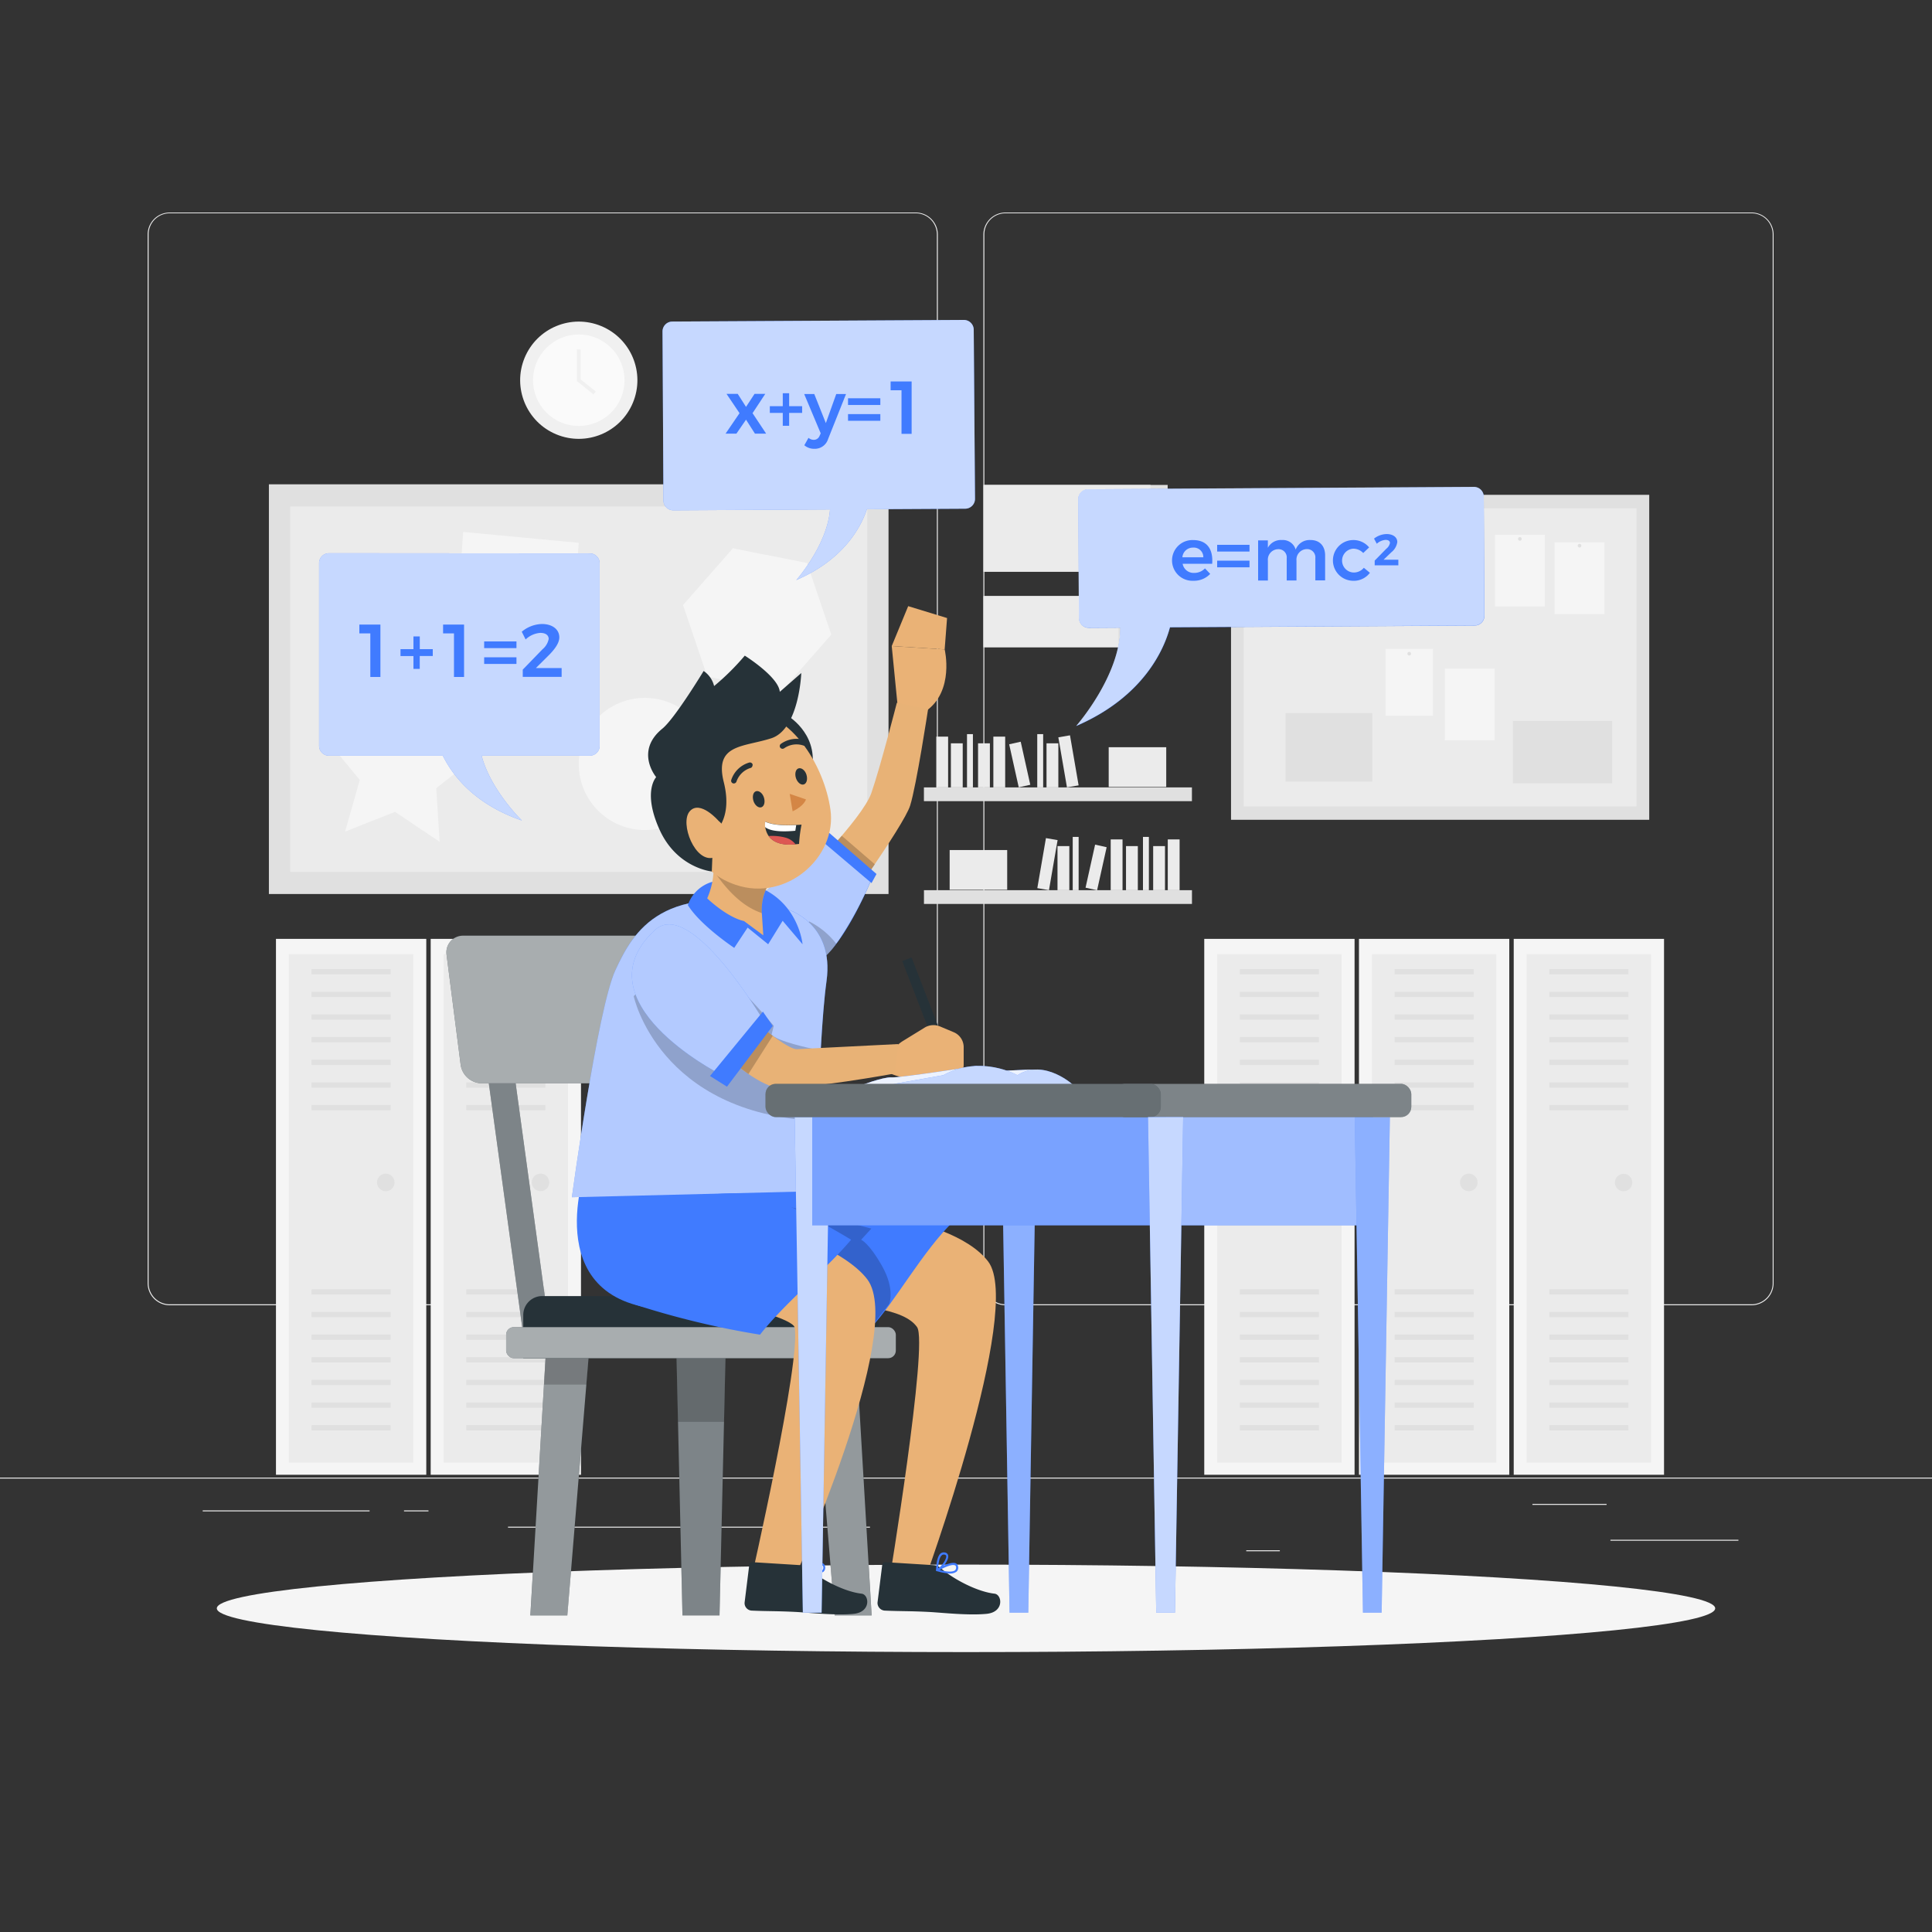 <svg xmlns="http://www.w3.org/2000/svg" viewBox="0 0 500 500"><rect x="0" y="0" width="500" height="500" fill="#333333" stroke="none"/><g id="freepik--background-complete--inject-67"><rect y="382.4" width="500" height="0.25" style="fill:#ebebeb"></rect><rect x="416.78" y="398.49" width="33.12" height="0.25" style="fill:#ebebeb"></rect><rect x="322.53" y="401.21" width="8.69" height="0.25" style="fill:#ebebeb"></rect><rect x="396.59" y="389.21" width="19.19" height="0.25" style="fill:#ebebeb"></rect><rect x="52.46" y="390.89" width="43.19" height="0.25" style="fill:#ebebeb"></rect><rect x="104.56" y="390.89" width="6.33" height="0.25" style="fill:#ebebeb"></rect><rect x="131.47" y="395.11" width="93.68" height="0.25" style="fill:#ebebeb"></rect><path d="M237,337.8H43.91a5.71,5.71,0,0,1-5.7-5.71V60.66A5.71,5.71,0,0,1,43.91,55H237a5.71,5.71,0,0,1,5.71,5.71V332.09A5.71,5.71,0,0,1,237,337.8ZM43.91,55.2a5.46,5.46,0,0,0-5.45,5.46V332.09a5.46,5.46,0,0,0,5.45,5.46H237a5.47,5.47,0,0,0,5.46-5.46V60.66A5.47,5.47,0,0,0,237,55.2Z" style="fill:#ebebeb"></path><path d="M453.31,337.8H260.21a5.72,5.72,0,0,1-5.71-5.71V60.66A5.72,5.72,0,0,1,260.21,55h193.1A5.71,5.71,0,0,1,459,60.66V332.09A5.71,5.71,0,0,1,453.31,337.8ZM260.21,55.2a5.47,5.47,0,0,0-5.46,5.46V332.09a5.47,5.47,0,0,0,5.46,5.46h193.1a5.47,5.47,0,0,0,5.46-5.46V60.66a5.47,5.47,0,0,0-5.46-5.46Z" style="fill:#ebebeb"></path><rect x="330.64" y="116" width="84.1" height="108.23" transform="translate(542.82 -202.58) rotate(90)" style="fill:#e0e0e0"></rect><rect x="321.86" y="131.55" width="101.67" height="77.15" style="fill:#ebebeb"></rect><rect x="358.58" y="167.91" width="12.26" height="17.34" style="fill:#f5f5f5"></rect><rect x="373.91" y="173.03" width="12.91" height="18.56" style="fill:#f5f5f5"></rect><rect x="369.7" y="141.12" width="12.91" height="18.56" transform="translate(22.83 -47.78) rotate(7.49)" style="fill:#f5f5f5"></rect><rect x="402.32" y="140.36" width="12.91" height="18.56" style="fill:#f5f5f5"></rect><rect x="386.9" y="138.41" width="12.91" height="18.56" style="fill:#f5f5f5"></rect><rect x="330.7" y="137.86" width="8.01" height="8.01" style="fill:#f5f5f5"></rect><rect x="341.18" y="138.61" width="8.01" height="8.01" transform="translate(73.77 -113.95) rotate(20.94)" style="fill:#f5f5f5"></rect><path d="M334.71,138.88a.47.47,0,1,1-.47-.47A.47.47,0,0,1,334.71,138.88Z" style="fill:#e0e0e0"></path><path d="M343.93,138.88a.47.47,0,1,1-.47-.47A.47.47,0,0,1,343.93,138.88Z" style="fill:#e0e0e0"></path><path d="M377.49,158.18a.47.47,0,1,1-.47-.47A.47.47,0,0,1,377.49,158.18Z" style="fill:#e0e0e0"></path><path d="M365.18,169.17a.47.47,0,1,1-.94,0,.47.47,0,1,1,.94,0Z" style="fill:#e0e0e0"></path><path d="M372.22,141.69a.47.47,0,1,1-.47-.47A.47.47,0,0,1,372.22,141.69Z" style="fill:#e0e0e0"></path><path d="M393.82,139.47a.47.47,0,1,1-.47-.47A.47.47,0,0,1,393.82,139.47Z" style="fill:#e0e0e0"></path><path d="M409.25,141.22a.47.47,0,1,1-.47-.47A.47.47,0,0,1,409.25,141.22Z" style="fill:#e0e0e0"></path><rect x="391.52" y="186.59" width="25.72" height="16.12" style="fill:#e0e0e0"></rect><rect x="332.71" y="184.55" width="22.45" height="17.72" style="fill:#e0e0e0"></rect><rect x="69.6" y="125.34" width="160.36" height="106.03" transform="translate(299.55 356.71) rotate(180)" style="fill:#e0e0e0"></rect><rect x="75.09" y="131.08" width="149.37" height="94.55" transform="translate(299.55 356.71) rotate(180)" style="fill:#ebebeb"></rect><polygon points="149.78 140.48 147.01 177 117.29 173.73 119.87 137.66 149.78 140.48" style="fill:#f5f5f5"></polygon><circle cx="166.88" cy="197.71" r="17.1" style="fill:#f5f5f5"></circle><polygon points="105.59 178.88 98.14 190.62 84.25 191.13 93.11 201.84 89.31 215.22 102.23 210.1 113.77 217.85 112.9 203.97 123.84 195.39 110.37 191.93 105.59 178.88" style="fill:#f5f5f5"></polygon><polygon points="189.68 141.89 208.86 145.71 215.14 164.24 202.23 178.94 183.05 175.11 176.77 156.59 189.68 141.89" style="fill:#f5f5f5"></polygon><rect x="254.53" y="125.5" width="47.65" height="22.46" transform="translate(556.72 273.46) rotate(180)" style="fill:#e0e0e0"></rect><rect x="254.54" y="154.27" width="38.52" height="13.24" transform="translate(547.59 321.77) rotate(180)" style="fill:#e0e0e0"></rect><rect x="254.53" y="125.5" width="43.21" height="22.46" transform="translate(552.28 273.46) rotate(180)" style="fill:#ebebeb"></rect><rect x="254.54" y="154.27" width="34.93" height="13.24" transform="translate(544 321.77) rotate(180)" style="fill:#ebebeb"></rect><circle cx="149.78" cy="98.41" r="15.17" transform="translate(1.55 199.12) rotate(-67.5)" style="fill:#f0f0f0"></circle><circle cx="149.78" cy="98.41" r="11.84" transform="translate(1.55 199.12) rotate(-67.5)" style="fill:#fafafa"></circle><polygon points="153.59 102.06 149.3 98.64 149.3 90.43 150.25 90.43 150.25 98.18 154.19 101.32 153.59 102.06" style="fill:#f0f0f0"></polygon><rect x="239.11" y="203.78" width="69.36" height="3.56" style="fill:#e0e0e0"></rect><rect x="242.31" y="190.64" width="3.06" height="13.14" style="fill:#ebebeb"></rect><rect x="257.08" y="190.64" width="3.06" height="13.14" style="fill:#ebebeb"></rect><rect x="274.99" y="190.47" width="3.06" height="13.14" transform="translate(-29.45 49.83) rotate(-9.78)" style="fill:#ebebeb"></rect><rect x="246.09" y="192.37" width="3.06" height="11.41" style="fill:#ebebeb"></rect><rect x="253.12" y="192.37" width="3.06" height="11.41" style="fill:#ebebeb"></rect><rect x="270.84" y="192.37" width="3.06" height="11.41" style="fill:#ebebeb"></rect><rect x="262.37" y="192.17" width="3.06" height="11.41" transform="translate(-36.64 61.95) rotate(-12.53)" style="fill:#ebebeb"></rect><rect x="250.26" y="189.99" width="1.53" height="13.79" style="fill:#ebebeb"></rect><rect x="268.44" y="189.99" width="1.53" height="13.79" style="fill:#ebebeb"></rect><rect x="286.93" y="193.38" width="14.89" height="10.28" style="fill:#ebebeb"></rect><rect x="239.11" y="230.38" width="69.36" height="3.56" transform="translate(547.59 464.32) rotate(180)" style="fill:#e0e0e0"></rect><rect x="302.23" y="217.24" width="3.06" height="13.14" transform="translate(607.51 447.62) rotate(180)" style="fill:#ebebeb"></rect><rect x="287.45" y="217.24" width="3.06" height="13.14" transform="translate(577.96 447.62) rotate(180)" style="fill:#ebebeb"></rect><rect x="269.54" y="217.08" width="3.06" height="13.14" transform="translate(500.22 490.08) rotate(-170.22)" style="fill:#ebebeb"></rect><rect x="298.44" y="218.97" width="3.06" height="11.41" transform="translate(599.94 449.35) rotate(180)" style="fill:#ebebeb"></rect><rect x="291.42" y="218.97" width="3.06" height="11.41" transform="translate(585.89 449.35) rotate(180)" style="fill:#ebebeb"></rect><rect x="273.69" y="218.97" width="3.06" height="11.41" transform="translate(550.43 449.35) rotate(180)" style="fill:#ebebeb"></rect><rect x="282.16" y="218.78" width="3.06" height="11.41" transform="translate(511.95 505.14) rotate(-167.48)" style="fill:#ebebeb"></rect><rect x="295.8" y="216.59" width="1.53" height="13.79" transform="translate(593.13 446.97) rotate(180)" style="fill:#ebebeb"></rect><rect x="277.62" y="216.59" width="1.53" height="13.79" transform="translate(556.77 446.97) rotate(180)" style="fill:#ebebeb"></rect><rect x="245.77" y="219.98" width="14.89" height="10.28" transform="translate(506.43 450.25) rotate(180)" style="fill:#ebebeb"></rect><rect x="351.7" y="242.98" width="38.9" height="138.69" style="fill:#f5f5f5"></rect><rect x="355.06" y="246.94" width="32.19" height="131.59" style="fill:#ebebeb"></rect><rect x="360.92" y="250.8" width="20.47" height="1.36" style="fill:#e0e0e0"></rect><rect x="360.92" y="256.67" width="20.47" height="1.36" style="fill:#e0e0e0"></rect><rect x="360.92" y="262.53" width="20.47" height="1.36" style="fill:#e0e0e0"></rect><rect x="360.92" y="268.39" width="20.47" height="1.36" style="fill:#e0e0e0"></rect><rect x="360.92" y="274.25" width="20.47" height="1.36" style="fill:#e0e0e0"></rect><rect x="360.92" y="280.12" width="20.47" height="1.36" style="fill:#e0e0e0"></rect><rect x="360.92" y="285.98" width="20.47" height="1.36" style="fill:#e0e0e0"></rect><rect x="360.92" y="333.66" width="20.47" height="1.36" style="fill:#e0e0e0"></rect><rect x="360.92" y="339.52" width="20.47" height="1.36" style="fill:#e0e0e0"></rect><rect x="360.92" y="345.38" width="20.47" height="1.36" style="fill:#e0e0e0"></rect><rect x="360.92" y="351.24" width="20.47" height="1.36" style="fill:#e0e0e0"></rect><rect x="360.92" y="357.11" width="20.47" height="1.36" style="fill:#e0e0e0"></rect><rect x="360.92" y="362.97" width="20.47" height="1.36" style="fill:#e0e0e0"></rect><rect x="360.92" y="368.83" width="20.47" height="1.36" style="fill:#e0e0e0"></rect><path d="M382.4,306a2.27,2.27,0,1,1-2.27-2.26A2.27,2.27,0,0,1,382.4,306Z" style="fill:#e0e0e0"></path><rect x="311.66" y="242.98" width="38.9" height="138.69" style="fill:#f5f5f5"></rect><rect x="315.01" y="246.94" width="32.19" height="131.59" style="fill:#ebebeb"></rect><rect x="320.87" y="250.8" width="20.47" height="1.36" style="fill:#e0e0e0"></rect><rect x="320.87" y="256.67" width="20.47" height="1.36" style="fill:#e0e0e0"></rect><rect x="320.87" y="262.53" width="20.47" height="1.36" style="fill:#e0e0e0"></rect><rect x="320.87" y="268.39" width="20.47" height="1.36" style="fill:#e0e0e0"></rect><rect x="320.87" y="274.25" width="20.47" height="1.36" style="fill:#e0e0e0"></rect><rect x="320.87" y="280.12" width="20.47" height="1.36" style="fill:#e0e0e0"></rect><rect x="320.87" y="285.98" width="20.47" height="1.36" style="fill:#e0e0e0"></rect><rect x="320.87" y="333.66" width="20.47" height="1.36" style="fill:#e0e0e0"></rect><rect x="320.87" y="339.52" width="20.47" height="1.36" style="fill:#e0e0e0"></rect><rect x="320.87" y="345.38" width="20.47" height="1.36" style="fill:#e0e0e0"></rect><rect x="320.87" y="351.24" width="20.47" height="1.36" style="fill:#e0e0e0"></rect><rect x="320.87" y="357.11" width="20.47" height="1.36" style="fill:#e0e0e0"></rect><rect x="320.87" y="362.97" width="20.47" height="1.36" style="fill:#e0e0e0"></rect><rect x="320.87" y="368.83" width="20.47" height="1.36" style="fill:#e0e0e0"></rect><path d="M342.35,306a2.27,2.27,0,1,1-2.26-2.26A2.27,2.27,0,0,1,342.35,306Z" style="fill:#e0e0e0"></path><rect x="391.75" y="242.98" width="38.9" height="138.69" style="fill:#f5f5f5"></rect><rect x="395.1" y="246.94" width="32.19" height="131.59" style="fill:#ebebeb"></rect><rect x="400.96" y="250.8" width="20.47" height="1.36" style="fill:#e0e0e0"></rect><rect x="400.96" y="256.67" width="20.47" height="1.36" style="fill:#e0e0e0"></rect><rect x="400.96" y="262.53" width="20.47" height="1.36" style="fill:#e0e0e0"></rect><rect x="400.96" y="268.39" width="20.47" height="1.36" style="fill:#e0e0e0"></rect><rect x="400.96" y="274.25" width="20.47" height="1.36" style="fill:#e0e0e0"></rect><rect x="400.96" y="280.12" width="20.47" height="1.36" style="fill:#e0e0e0"></rect><rect x="400.96" y="285.98" width="20.47" height="1.36" style="fill:#e0e0e0"></rect><rect x="400.96" y="333.66" width="20.47" height="1.36" style="fill:#e0e0e0"></rect><rect x="400.96" y="339.52" width="20.47" height="1.36" style="fill:#e0e0e0"></rect><rect x="400.96" y="345.38" width="20.47" height="1.36" style="fill:#e0e0e0"></rect><rect x="400.96" y="351.24" width="20.47" height="1.36" style="fill:#e0e0e0"></rect><rect x="400.96" y="357.11" width="20.47" height="1.36" style="fill:#e0e0e0"></rect><rect x="400.96" y="362.97" width="20.47" height="1.36" style="fill:#e0e0e0"></rect><rect x="400.96" y="368.83" width="20.47" height="1.36" style="fill:#e0e0e0"></rect><circle cx="420.18" cy="306.04" r="2.26" style="fill:#e0e0e0"></circle><rect x="71.42" y="242.98" width="38.9" height="138.69" style="fill:#f5f5f5"></rect><rect x="74.77" y="246.94" width="32.19" height="131.59" style="fill:#ebebeb"></rect><rect x="80.63" y="250.8" width="20.47" height="1.36" style="fill:#e0e0e0"></rect><rect x="80.63" y="256.67" width="20.47" height="1.36" style="fill:#e0e0e0"></rect><rect x="80.63" y="262.53" width="20.47" height="1.36" style="fill:#e0e0e0"></rect><rect x="80.63" y="268.39" width="20.47" height="1.36" style="fill:#e0e0e0"></rect><rect x="80.63" y="274.25" width="20.47" height="1.36" style="fill:#e0e0e0"></rect><rect x="80.63" y="280.12" width="20.47" height="1.36" style="fill:#e0e0e0"></rect><rect x="80.63" y="285.98" width="20.47" height="1.36" style="fill:#e0e0e0"></rect><rect x="80.63" y="333.66" width="20.47" height="1.36" style="fill:#e0e0e0"></rect><rect x="80.63" y="339.52" width="20.47" height="1.36" style="fill:#e0e0e0"></rect><rect x="80.63" y="345.38" width="20.47" height="1.36" style="fill:#e0e0e0"></rect><rect x="80.63" y="351.24" width="20.47" height="1.36" style="fill:#e0e0e0"></rect><rect x="80.63" y="357.11" width="20.47" height="1.36" style="fill:#e0e0e0"></rect><rect x="80.63" y="362.97" width="20.47" height="1.36" style="fill:#e0e0e0"></rect><rect x="80.63" y="368.83" width="20.47" height="1.36" style="fill:#e0e0e0"></rect><path d="M102.11,306a2.27,2.27,0,1,1-2.26-2.26A2.27,2.27,0,0,1,102.11,306Z" style="fill:#e0e0e0"></path><rect x="111.46" y="242.98" width="38.9" height="138.69" style="fill:#f5f5f5"></rect><rect x="114.82" y="246.94" width="32.19" height="131.59" style="fill:#ebebeb"></rect><rect x="120.68" y="250.8" width="20.47" height="1.36" style="fill:#e0e0e0"></rect><rect x="120.68" y="256.67" width="20.47" height="1.36" style="fill:#e0e0e0"></rect><rect x="120.68" y="262.53" width="20.47" height="1.36" style="fill:#e0e0e0"></rect><rect x="120.68" y="268.39" width="20.47" height="1.36" style="fill:#e0e0e0"></rect><rect x="120.68" y="274.25" width="20.47" height="1.36" style="fill:#e0e0e0"></rect><rect x="120.68" y="280.12" width="20.47" height="1.36" style="fill:#e0e0e0"></rect><rect x="120.68" y="285.98" width="20.47" height="1.36" style="fill:#e0e0e0"></rect><rect x="120.68" y="333.66" width="20.47" height="1.36" style="fill:#e0e0e0"></rect><rect x="120.68" y="339.52" width="20.47" height="1.36" style="fill:#e0e0e0"></rect><rect x="120.68" y="345.38" width="20.47" height="1.36" style="fill:#e0e0e0"></rect><rect x="120.68" y="351.24" width="20.47" height="1.36" style="fill:#e0e0e0"></rect><rect x="120.68" y="357.11" width="20.47" height="1.36" style="fill:#e0e0e0"></rect><rect x="120.68" y="362.97" width="20.47" height="1.36" style="fill:#e0e0e0"></rect><rect x="120.68" y="368.83" width="20.47" height="1.36" style="fill:#e0e0e0"></rect><path d="M142.15,306a2.26,2.26,0,1,1-2.26-2.26A2.27,2.27,0,0,1,142.15,306Z" style="fill:#e0e0e0"></path></g><g id="freepik--Shadow--inject-67"><ellipse id="freepik--path--inject-67" cx="250" cy="416.24" rx="193.89" ry="11.32" style="fill:#f5f5f5"></ellipse></g><g id="freepik--speech-bubbles--inject-67"><path d="M152.68,143.22l-67.55-.05a2.55,2.55,0,0,0-2.55,2.55l0,47.3a2.55,2.55,0,0,0,2.55,2.55l29.47,0c2.4,4.9,8,12.5,20.47,16.78,0,0-8.08-7.82-10.43-16.78l28,0a2.54,2.54,0,0,0,2.55-2.55l0-47.3A2.55,2.55,0,0,0,152.68,143.22Z" style="fill:#407BFF"></path><path d="M152.68,143.22l-67.55-.05a2.55,2.55,0,0,0-2.55,2.55l0,47.3a2.55,2.55,0,0,0,2.55,2.55l29.47,0c2.4,4.9,8,12.5,20.47,16.78,0,0-8.08-7.82-10.43-16.78l28,0a2.54,2.54,0,0,0,2.55-2.55l0-47.3A2.55,2.55,0,0,0,152.68,143.22Z" style="fill:#fff;opacity:0.7"></path><path d="M98.45,161.64V175.2H95.84V163.92H93v-2.28Z" style="fill:#407BFF"></path><path d="M112,169.78h-3.37v3.33H107v-3.33h-3.35V168H107V164.7h1.64V168H112Z" style="fill:#407BFF"></path><path d="M120.1,161.64V175.2h-2.61V163.92h-2.82v-2.28Z" style="fill:#407BFF"></path><path d="M133.66,166v1.74H125.3V166Zm0,4.11v1.72H125.3V170.1Z" style="fill:#407BFF"></path><path d="M142,165.37c0-1-.82-1.58-2.17-1.58a6.13,6.13,0,0,0-3.8,1.7l-1-2a8.48,8.48,0,0,1,5.21-2c2.67,0,4.51,1.36,4.51,3.47,0,1.39-1.07,2.92-2.58,4.47l-3.48,3.46h6.66v2.28H135.29v-1.87l5.11-5.27A4.65,4.65,0,0,0,142,165.37Z" style="fill:#407BFF"></path><path d="M252,85.34a2.55,2.55,0,0,0-2.56-2.54L174,83.22a2.55,2.55,0,0,0-2.54,2.56l.24,43.75a2.56,2.56,0,0,0,2.57,2.54l40.54-.23c-.7,9.2-8.73,18.28-8.73,18.28,12.36-5.34,16.75-13.76,18.27-18.33l25.45-.14a2.55,2.55,0,0,0,2.53-2.56Z" style="fill:#407BFF"></path><path d="M252,85.34a2.55,2.55,0,0,0-2.56-2.54L174,83.22a2.55,2.55,0,0,0-2.54,2.56l.24,43.75a2.56,2.56,0,0,0,2.57,2.54l40.54-.23c-.7,9.2-8.73,18.28-8.73,18.28,12.36-5.34,16.75-13.76,18.27-18.33l25.45-.14a2.55,2.55,0,0,0,2.53-2.56Z" style="fill:#fff;opacity:0.7"></path><path d="M190.92,101.93l2.15,3.37,2.21-3.37h2.77l-3.29,5,3.52,5.3h-2.9l-2.31-3.62-2.49,3.62h-2.81l3.62-5.3-3.37-5Z" style="fill:#407BFF"></path><path d="M207.59,106.86h-3.36v3.33h-1.65v-3.33h-3.35v-1.74h3.35v-3.35h1.65v3.35h3.36Z" style="fill:#407BFF"></path><path d="M210.73,116.15a3.87,3.87,0,0,1-2.57-.92l1.08-1.92a2.11,2.11,0,0,0,1.34.52,1.59,1.59,0,0,0,1.51-1l.31-.68-4.28-10.18h2.61l3,7.53,2.69-7.53h2.53l-4.64,11.65A3.59,3.59,0,0,1,210.73,116.15Z" style="fill:#407BFF"></path><path d="M227.83,103.07v1.74h-8.36v-1.74Zm0,4.1v1.73h-8.36v-1.73Z" style="fill:#407BFF"></path><path d="M235.93,98.72v13.56h-2.62V101h-2.82V98.72Z" style="fill:#407BFF"></path><path d="M384,128.57a2.54,2.54,0,0,0-2.56-2.54l-99.85.59a2.56,2.56,0,0,0-2.54,2.57l.19,30.76a2.54,2.54,0,0,0,2.56,2.54l8.15-.05c0,12.51-11.41,25.46-11.41,25.46,17.74-7.67,22.85-20.23,24.26-25.54l78.85-.46a2.55,2.55,0,0,0,2.53-2.57Z" style="fill:#407BFF"></path><path d="M381.41,126l-99.85.59a2.55,2.55,0,0,0-2.53,2.57l.18,30.76a2.54,2.54,0,0,0,2.56,2.54l8.15-.05c0,12.51-11.41,25.46-11.41,25.46,17.74-7.67,22.85-20.23,24.27-25.54l78.84-.46a2.55,2.55,0,0,0,2.53-2.57L384,128.57A2.54,2.54,0,0,0,381.41,126Z" style="fill:#fff;opacity:0.7"></path><path d="M313.71,145.9h-7.65a2.89,2.89,0,0,0,3,2.37,3.84,3.84,0,0,0,2.79-1.17l1.35,1.42a5.74,5.74,0,0,1-4.35,1.78,5.27,5.27,0,1,1-.06-10.53C312.39,139.77,314,142.15,313.71,145.9Zm-2.29-1.68a2.46,2.46,0,0,0-2.65-2.5,2.72,2.72,0,0,0-2.77,2.5Z" style="fill:#407BFF"></path><path d="M323.37,141v1.74H315V141Zm0,4.1v1.72H315v-1.72Z" style="fill:#407BFF"></path><path d="M342.94,143.74v6.46h-2.53v-5.73a2.14,2.14,0,0,0-2.27-2.36,2.72,2.72,0,0,0-2.61,3v5.11H333v-5.73a2.12,2.12,0,0,0-2.24-2.36,2.71,2.71,0,0,0-2.63,3v5.11H325.6V139.85h2.52v1.91a3.83,3.83,0,0,1,3.64-2,3.44,3.44,0,0,1,3.56,2.48,3.84,3.84,0,0,1,3.85-2.48C341.51,139.75,342.94,141.28,342.94,143.74Z" style="fill:#407BFF"></path><path d="M350.17,142a3.09,3.09,0,0,0,0,6.16,3.35,3.35,0,0,0,2.79-1.22l1.57,1.3A5.21,5.21,0,0,1,350,150.3a5.27,5.27,0,0,1,0-10.53,5.25,5.25,0,0,1,4.33,1.9l-1.53,1.45A3.54,3.54,0,0,0,350.17,142Z" style="fill:#407BFF"></path><path d="M359.72,140.53c0-.52-.42-.81-1.14-.81a3.81,3.81,0,0,0-2.27,1l-.71-1.33a5.47,5.47,0,0,1,3.25-1.18c1.63,0,2.77.81,2.77,2.07a4.1,4.1,0,0,1-1.55,2.65l-2,1.92h3.82v1.45h-6.12v-1.22l3-3.06A2.59,2.59,0,0,0,359.72,140.53Z" style="fill:#407BFF"></path></g><g id="freepik--Character--inject-67"><rect x="171.39" y="246.97" width="6.88" height="99.46" transform="translate(-38.64 26.46) rotate(-7.8)" style="fill:#263238"></rect><rect x="128.76" y="246.97" width="6.88" height="99.46" transform="translate(-39.03 20.68) rotate(-7.8)" style="fill:#263238"></rect><g style="isolation:isolate;opacity:0.3"><rect x="171.39" y="246.97" width="6.88" height="99.46" transform="translate(-38.64 26.46) rotate(-7.8)" style="fill:#fff"></rect></g><g style="isolation:isolate;opacity:0.4"><rect x="128.76" y="246.97" width="6.88" height="99.46" transform="translate(-39.03 20.68) rotate(-7.8)" style="fill:#fff"></rect></g><path d="M176.13,280.36h-51.4a5.57,5.57,0,0,1-5.52-4.86L115.56,247a4.31,4.31,0,0,1,4.27-4.85h51.4a5.56,5.56,0,0,1,5.52,4.86l3.65,28.47A4.31,4.31,0,0,1,176.13,280.36Z" style="fill:#263238"></path><path d="M176.13,280.36h-51.4a5.57,5.57,0,0,1-5.52-4.86L115.56,247a4.31,4.31,0,0,1,4.27-4.85h51.4a5.56,5.56,0,0,1,5.52,4.86l3.65,28.47A4.31,4.31,0,0,1,176.13,280.36Z" style="fill:#fff;isolation:isolate;opacity:0.6"></path><polygon points="176.62 418.06 186.21 418.06 187.39 367.38 187.88 345.97 174.96 345.97 175.45 367.38 176.62 418.06" style="fill:#263238"></polygon><polygon points="176.62 418.06 186.21 418.06 187.39 367.38 187.88 345.97 174.96 345.97 175.45 367.38 176.62 418.06" style="fill:#fff;isolation:isolate;opacity:0.4"></polygon><polygon points="187.88 345.97 187.39 367.97 175.45 367.97 174.96 345.97 187.88 345.97" style="isolation:isolate;opacity:0.2"></polygon><polygon points="225.58 418.06 221.41 347.48 210.18 347.48 216.01 418.06 225.58 418.06" style="fill:#263238"></polygon><polygon points="216 418.06 225.57 418.06 222.03 357.93 221.41 347.34 210.18 347.34 211.05 357.93 216 418.06" style="fill:#fff;isolation:isolate;opacity:0.5"></polygon><polygon points="210.18 347.34 211.04 358.34 222.03 358.34 221.41 347.34 210.18 347.34" style="isolation:isolate;opacity:0.2"></polygon><polygon points="146.82 418.06 152.66 347.48 141.42 347.48 137.25 418.06 146.82 418.06" style="fill:#263238"></polygon><polygon points="146.83 418.06 151.78 357.93 152.65 347.34 141.42 347.34 140.8 357.93 137.26 418.06 146.83 418.06" style="fill:#fff;isolation:isolate;opacity:0.5"></polygon><polygon points="152.65 347.34 151.78 358.34 140.8 358.34 141.42 347.34 152.65 347.34" style="isolation:isolate;opacity:0.2"></polygon><path d="M140.3,335.42h82.22a4.9,4.9,0,0,1,4.9,4.9V351.5a0,0,0,0,1,0,0h-92a0,0,0,0,1,0,0V340.33A4.9,4.9,0,0,1,140.3,335.42Z" style="fill:#263238"></path><rect x="130.99" y="343.46" width="100.85" height="8.04" rx="1.97" style="fill:#263238"></rect><rect x="130.99" y="343.46" width="100.85" height="8.04" rx="1.97" style="fill:#fff;isolation:isolate;opacity:0.6"></rect><path d="M232.32,182.83l-1.54-15.63,13.7.86s2.61,10.78-4.89,16Z" style="fill:#eab276"></path><polygon points="235.04 156.87 245.1 159.95 244.48 168.06 230.78 167.2 235.04 156.87" style="fill:#eab276"></polygon><path d="M206.49,228.54s16.65-16.55,19-23.27,6.61-23.39,6.61-23.39l8.09,1.62s-3,19.75-4.65,25-19.5,30-19.5,30Z" style="fill:#e8b276"></path><polygon points="217.85 216.3 226.41 223.68 223.36 228.14 213.79 220.81 217.85 216.3" style="opacity:0.2"></polygon><path d="M225.79,226.89l-12.29-9.46-.22.17c-.07.05-.16.13-.27.2s0,0,0,0l0,0h0c-.36.28-.89.69-1.52,1.22l-.62.5-.16.14-.65.56-.86.77c-1.6,1.43-10.12,8.57-11.47,10.31-.23.32-.46.62-.66.93a12,12,0,0,0-1.11,1.91,2.22,2.22,0,0,0-.1.31.74.74,0,0,0-.07.21,2,2,0,0,0-.11.44,3.2,3.2,0,0,0-.07.33c0,.09,0,.17,0,.27s0,.36-.06.56,0,.41,0,.64,0,.42,0,.64c0,.06,0,.12,0,.18h0c0,.17,0,.33,0,.49s0,.48.07.72,0,.48.08.73.06.51.11.76c1.13,7,12,10.81,15.15,9.08,6.32-3.48,12.48-16.95,14.33-21.3C225.6,227.39,225.79,226.89,225.79,226.89Z" style="fill:#407BFF"></path><path d="M195.44,237c0,.2,0,.42,0,.64a.49.49,0,0,0,0,.17v0c0,.17,0,.33,0,.5s0,.47.07.71,0,.49.08.73.07.5.11.76c.93,5.82,8.54,9.42,12.93,9.5a4.58,4.58,0,0,0,2.22-.42,19,19,0,0,0,5.54-5.33c.24-.31.47-.63.7-.95a89.11,89.11,0,0,0,8.1-15l.56-1.38-12.29-9.44-.22.16-.27.2s0,0,0,0a0,0,0,0,1,0,0c-.35.27-.88.69-1.51,1.21l-.62.5c0,.06-.1.08-.15.14-.22.17-.43.35-.66.56l-.85.76c-1.61,1.45-10.13,8.58-11.48,10.31-.23.33-.46.62-.66.95a11.63,11.63,0,0,0-1.11,1.9c0,.11-.08.21-.11.31a1.29,1.29,0,0,0-.06.21,2.57,2.57,0,0,0-.11.44c0,.1,0,.22-.07.33s0,.17,0,.27,0,.36-.06.57S195.46,236.72,195.44,237Z" style="fill:#fff;opacity:0.6"></path><polygon points="226.84 226.19 214.46 215.43 212.69 216.68 212.07 217.11 212.95 217.85 213.04 217.93 225.22 228.26 225.55 228.54 226.84 226.19" style="fill:#407BFF"></polygon><path d="M208.67,250a4.58,4.58,0,0,0,2.22-.42,19,19,0,0,0,5.54-5.33,20.36,20.36,0,0,0-7-5.77C206.33,242.26,207.48,246.22,208.67,250Z" style="isolation:isolate;opacity:0.2"></path><path d="M255.75,326.5C245.66,313.19,207,311.84,207,311.84s-51,22.75-22.08,24.26c4.54.24,11.77-.05,15.9.15,22.15,1.12,33.2,2.46,36.52,7.21,2.95,4.25-7.31,66.38-7.31,66.38H239S265,338.74,255.75,326.5Z" style="fill:#eab276"></path><path d="M241.57,405.06l-12.39-.77a.78.78,0,0,0-.86.69v0l-1.22,9.77a2,2,0,0,0,1.81,2.07c4.32.2,6.4.08,11.85.37,3.35.2,9.94.92,14.56.47s4.05-5,2.06-5.22c-4.73-.54-11-4-13.95-6.65A3.1,3.1,0,0,0,241.57,405.06Z" style="fill:#263238"></path><path d="M245.37,407.18a13.26,13.26,0,0,1-2.92-.58.23.23,0,0,1-.19-.2.3.3,0,0,1,.12-.26c.37-.23,3.63-2.16,5-1.55a1,1,0,0,1,.55.76,1.38,1.38,0,0,1-.41,1.42A2.92,2.92,0,0,1,245.37,407.18Zm1.74-2.08c-.7-.33-2.6.48-3.93,1.22,1.95.51,3.4.54,4,.06a1,1,0,0,0,.24-.9.49.49,0,0,0-.27-.38Z" style="fill:#407BFF"></path><path d="M242.5,406.61a.14.14,0,0,1-.11,0,.3.3,0,0,1-.13-.21c0-.1,0-3.32,1.13-4.34a1.36,1.36,0,0,1,1.12-.28,1,1,0,0,1,.89.83c.17,1.22-1.62,3.43-2.76,4A.17.17,0,0,1,242.5,406.61Zm1.79-4.29a.7.7,0,0,0-.56.2c-.71.59-.9,2.41-.94,3.45,1-.75,2.16-2.43,2.09-3.23,0-.16-.1-.34-.46-.41Z" style="fill:#407BFF"></path><path d="M225.52,343.46c-7.14-1-21.73-3.38-32.9-3.95l-13-.64C150.69,337.35,211.1,308,211.1,308s20.5,2.06,35.63,8.11C238.87,323.67,231.4,337.28,225.52,343.46Z" style="fill:#407BFF"></path><path d="M151.48,302.75S138.68,339,175,339s39.21-14.15,36.14-30.81Z" style="fill:#407BFF"></path><path d="M148,309.84s6.64-48.76,11.27-58.77,12.1-23.68,44.46-15.76c0,0,12.27,3.45,10.18,18.58s-2.79,54.37-2.79,54.37Z" style="fill:#407BFF"></path><path d="M213.9,253.89c-.62,4.45-1.12,11-1.51,18-.08,1.62-.17,3.29-.26,4.95-.18,3.85-.34,7.73-.47,11.38,0,.63,0,1.27-.08,1.89-.33,10.19-.47,18.17-.47,18.17L148,309.85s6.64-48.79,11.27-58.77,12.1-23.69,44.46-15.76C203.71,235.32,216,238.76,213.9,253.89Z" style="fill:#fff;opacity:0.6"></path><path d="M198.8,244.37l3.75-6.07,5.15,6.07s-1.45-16.11-20.18-16.48a9.34,9.34,0,0,0-9.5,6.35c3.29,5.3,12,11.07,12,11.07l3.46-5.25Z" style="fill:#407BFF"></path><path d="M184.22,214.24a56.17,56.17,0,0,1,.45,11.06,19.38,19.38,0,0,1-1.65,7.19s5,4.85,9.52,5.88l5,3.7-.33-5s0-.26-.06-.71c-.12-2,0-8.1,5.59-10.4C210.37,222.72,184.22,214.24,184.22,214.24Z" style="fill:#eab276"></path><path d="M184.22,214.24a56.17,56.17,0,0,1,.45,11.06c3.17,4.72,7.24,9.24,12.47,11-.12-2,0-8.1,5.59-10.4C210.37,222.72,184.22,214.24,184.22,214.24Z" style="isolation:isolate;opacity:0.2"></path><path d="M212.39,271.87c-.08,1.62-.17,3.29-.26,4.95-.18,3.85-.34,7.73-.47,11.38,0,.63,0,1.27-.08,1.89C170.43,288.21,164,257.81,164,257.81s10.68-11.15,16.67-9.94,19.58,17.61,19.58,17.61l-.57,2.27C201.24,269.46,208.86,271.16,212.39,271.87Z" style="isolation:isolate;opacity:0.2"></path><rect x="238.92" y="247.25" width="2.59" height="30.6" transform="translate(-78.46 104.17) rotate(-21.12)" style="fill:#263238"></rect><path d="M246.76,267.11l-3.47-1.46a4.37,4.37,0,0,0-4,.3l-5.64,3.47a8.16,8.16,0,0,0-3.86,6.42l-.11,1.63c5.58,2.82,13.7,1.76,13.7,1.76l2.34-.05a3.64,3.64,0,0,0,3.68-3.65l0-4.65A4.2,4.2,0,0,0,246.76,267.11Z" style="fill:#eab276"></path><path d="M183.75,254.11s18.58,17.61,22.52,17.41l26.21-1.32-.88,7.61c.11,0-23.53,4.31-29.84,3.52-6.29,1.12-26.83-19.52-26.83-19.52Z" style="fill:#e8b276"></path><polygon points="193.69 277.95 199.98 268.08 196.43 265.3 189.64 274.98 193.69 277.95" style="opacity:0.2"></polygon><path d="M169.51,240.68c9.22-8.51,27.93,23.21,27.93,23.21l-11.32,13.95S149.53,259.11,169.51,240.68Z" style="fill:#407BFF"></path><path d="M169.51,240.68c9.22-8.51,27.93,23.21,27.93,23.21l-11.32,13.95S149.53,259.11,169.51,240.68Z" style="fill:#fff;opacity:0.6"></path><polygon points="183.75 278.47 197.44 261.81 199.98 265.51 188.14 281.23 183.75 278.47" style="fill:#407BFF"></polygon><path d="M203.68,185.12s7.86,4.46,6.52,13.45-16-6.3-16-6.3Z" style="fill:#263238"></path><path d="M173.56,208.71c5.52,10.74,8.12,17.33,16.83,20.28,13.11,4.48,26.3-7.17,24.52-19.49-1.54-11.1-10.32-26.77-24.39-25.95S168.06,198,173.56,208.71Z" style="fill:#eab276"></path><path d="M195,207.31c.38,1.14,1.31,1.87,2.06,1.6s1-1.39.64-2.53-1.32-1.86-2.07-1.6S194.65,206.17,195,207.31Z" style="fill:#263238"></path><path d="M206,201.4c.39,1.14,1.32,1.87,2.06,1.6s1-1.4.64-2.54-1.31-1.85-2.06-1.6S205.63,200.26,206,201.4Z" style="fill:#263238"></path><path d="M194.72,198.24a.8.8,0,0,0,.05-.43.73.73,0,0,0-.91-.45,6.92,6.92,0,0,0-4.62,4.52.7.7,0,0,0,.5.86h0a.73.73,0,0,0,.87-.5h0a5.56,5.56,0,0,1,3.76-3.53A.76.76,0,0,0,194.72,198.24Z" style="fill:#263238"></path><path d="M208.64,192.82a.74.74,0,0,0,.29-.32.72.72,0,0,0-.46-.9,7,7,0,0,0-6.4.93.7.7,0,0,0-.11,1h0a.74.74,0,0,0,1,.11h0a5.56,5.56,0,0,1,5.12-.64A.72.72,0,0,0,208.64,192.82Z" style="fill:#263238"></path><path d="M204.37,205.45l4.21,1.43s-.4,1.65-3.45,3.09Z" style="fill:#d48645"></path><path d="M169.82,201.12s-5.62-6.67,1.6-12.55c3.23-2.62,10.68-14.92,10.68-14.92a6.58,6.58,0,0,1,2.71,3.9,63.42,63.42,0,0,0,7.94-7.87s8.76,5.48,9.06,9.37l5.56-4.87s-.53,14.56-7.78,16.89-14.76,1.46-12.28,11.34-2.71,13.29-2.71,13.29l-.39,9.84s-9-.85-13.5-10.78S169.82,201.12,169.82,201.12Z" style="fill:#263238"></path><path d="M185.94,212.41s-4.78-5.51-7.44-2.45,1.39,13.51,6.29,11.95S189.25,215.14,185.94,212.41Z" style="fill:#eab276"></path><path d="M207.44,213.41a34.51,34.51,0,0,0-.64,5l-.89.09c-4,.39-6-.76-7-2.16a5.65,5.65,0,0,1-.89-3.73c2.26,1.07,6,1,8.06.88C206.91,213.48,207.44,213.41,207.44,213.41Z" style="fill:#263238"></path><path d="M206.06,213.52l-.23,1.48c-3.79.35-6.51.09-7.81-.94a5.08,5.08,0,0,1,0-1.42C200.26,213.71,204,213.64,206.06,213.52Z" style="fill:#fff"></path><path d="M205.91,218.53c-4,.39-6-.76-7-2.16a13,13,0,0,1,4.56.46A4.91,4.91,0,0,1,205.91,218.53Z" style="fill:#dd5753"></path><path d="M202.5,311.84l23,6.12-2.64,2.89s2,.75,5.42,6.8,1.86,9.77,1.86,9.77l-4.64,6-22.27-2.71Z" style="opacity:0.2"></path><path d="M224.45,331.08c-5.65-7.46-23.2-14.27-35-16.16l-12.76,21.84c17.83.73,28.52,5.05,28.93,6.7,1.91,7.91-11.47,66.38-11.47,66.38H205S234.54,344.39,224.45,331.08Z" style="fill:#eab276"></path><path d="M196.69,345.41a217.55,217.55,0,0,1-31.92-7.65c-2.77-.91-5.25-10.41-4.57-15.12C162.56,306.1,197.6,309,197.6,309a206.76,206.76,0,0,1,22.67,11.84C213.34,329,203.15,337.18,196.69,345.41Z" style="fill:#407BFF"></path><path d="M207.16,405.06l-12.38-.77a.79.79,0,0,0-.87.69v0l-1.21,9.77a1.94,1.94,0,0,0,1.8,2.07c4.33.2,6.4.08,11.86.37,3.34.2,9.94.92,14.55.47s4.05-5,2.06-5.22c-4.73-.54-11-4-13.95-6.65A3.1,3.1,0,0,0,207.16,405.06Z" style="fill:#263238"></path><path d="M211,407.18a13.26,13.26,0,0,1-2.92-.58.22.22,0,0,1-.18-.2.29.29,0,0,1,.11-.26c.37-.23,3.63-2.16,4.95-1.55a1,1,0,0,1,.55.76,1.39,1.39,0,0,1-.4,1.42A3,3,0,0,1,211,407.18Zm1.74-2.08c-.7-.33-2.59.48-3.93,1.22,1.95.51,3.41.54,4,.06a.93.93,0,0,0,.24-.9.47.47,0,0,0-.27-.38Z" style="fill:#407BFF"></path><path d="M208.09,406.61a.12.12,0,0,1-.1,0,.27.27,0,0,1-.13-.21c0-.1-.05-3.32,1.12-4.34a1.36,1.36,0,0,1,1.12-.28,1,1,0,0,1,.89.83c.17,1.22-1.62,3.43-2.76,4A.18.18,0,0,1,208.09,406.61Zm1.8-4.29a.71.71,0,0,0-.57.2c-.71.59-.9,2.41-.93,3.45,1-.75,2.15-2.43,2.08-3.23,0-.16-.09-.34-.46-.41Z" style="fill:#407BFF"></path></g><g id="freepik--Table--inject-67"><path d="M268.46,276.83c-3.39-.11-11.85.51-11.85.51l-3.92-1.45s-19.78,3.08-22,2.94-8.29,2.21-8.29,2.21L266.05,283Z" style="fill:#407BFF"></path><path d="M268.46,276.83c-3.39-.11-11.85.51-11.85.51l-3.92-1.45s-19.78,3.08-22,2.94-8.29,2.21-8.29,2.21L266.05,283Z" style="fill:#fff;opacity:0.9"></path><path d="M278,281s-7.62-7.23-14.7-2.74c0,0-9.47-5.42-19.17,0l-12.92,2.28Z" style="fill:#407BFF"></path><path d="M278,281s-7.62-7.23-14.7-2.74c0,0-9.47-5.42-19.17,0l-12.92,2.28Z" style="fill:#fff;opacity:0.7"></path><polygon points="212.63 417.36 207.78 417.36 205.66 289.1 214.75 289.1 212.63 417.36" style="fill:#407BFF"></polygon><polygon points="212.63 417.36 207.78 417.36 205.66 289.1 214.75 289.1 212.63 417.36" style="fill:#fff;opacity:0.7"></polygon><polygon points="266.12 417.36 261.27 417.36 259.15 289.1 268.24 289.1 266.12 417.36" style="fill:#407BFF"></polygon><polygon points="266.12 417.36 261.27 417.36 259.15 289.1 268.24 289.1 266.12 417.36" style="fill:#fff;opacity:0.4"></polygon><rect x="210.2" y="286.95" width="91.45" height="30.17" style="fill:#407BFF"></rect><rect x="210.2" y="286.95" width="91.45" height="30.17" style="fill:#fff;opacity:0.3"></rect><rect x="301.65" y="286.95" width="53.63" height="30.17" style="fill:#407BFF"></rect><rect x="301.65" y="286.95" width="53.63" height="30.17" style="fill:#fff;opacity:0.5"></rect><polygon points="357.57 417.36 352.73 417.36 350.6 289.1 359.7 289.1 357.57 417.36" style="fill:#407BFF"></polygon><polygon points="357.57 417.36 352.73 417.36 350.6 289.1 359.7 289.1 357.57 417.36" style="fill:#fff;opacity:0.4"></polygon><rect x="288.47" y="280.5" width="76.77" height="8.6" rx="2.65" style="fill:#263238"></rect><rect x="288.47" y="280.5" width="76.77" height="8.6" rx="2.65" style="fill:#fff;opacity:0.4"></rect><rect x="198.12" y="280.5" width="102.3" height="8.6" rx="2.65" style="fill:#263238"></rect><rect x="198.12" y="280.5" width="102.3" height="8.6" rx="2.65" style="fill:#fff;opacity:0.3"></rect><polygon points="304.08 417.36 299.23 417.36 297.11 289.1 306.2 289.1 304.08 417.36" style="fill:#407BFF"></polygon><polygon points="304.08 417.36 299.23 417.36 297.11 289.1 306.2 289.1 304.08 417.36" style="fill:#fff;opacity:0.7"></polygon></g></svg>